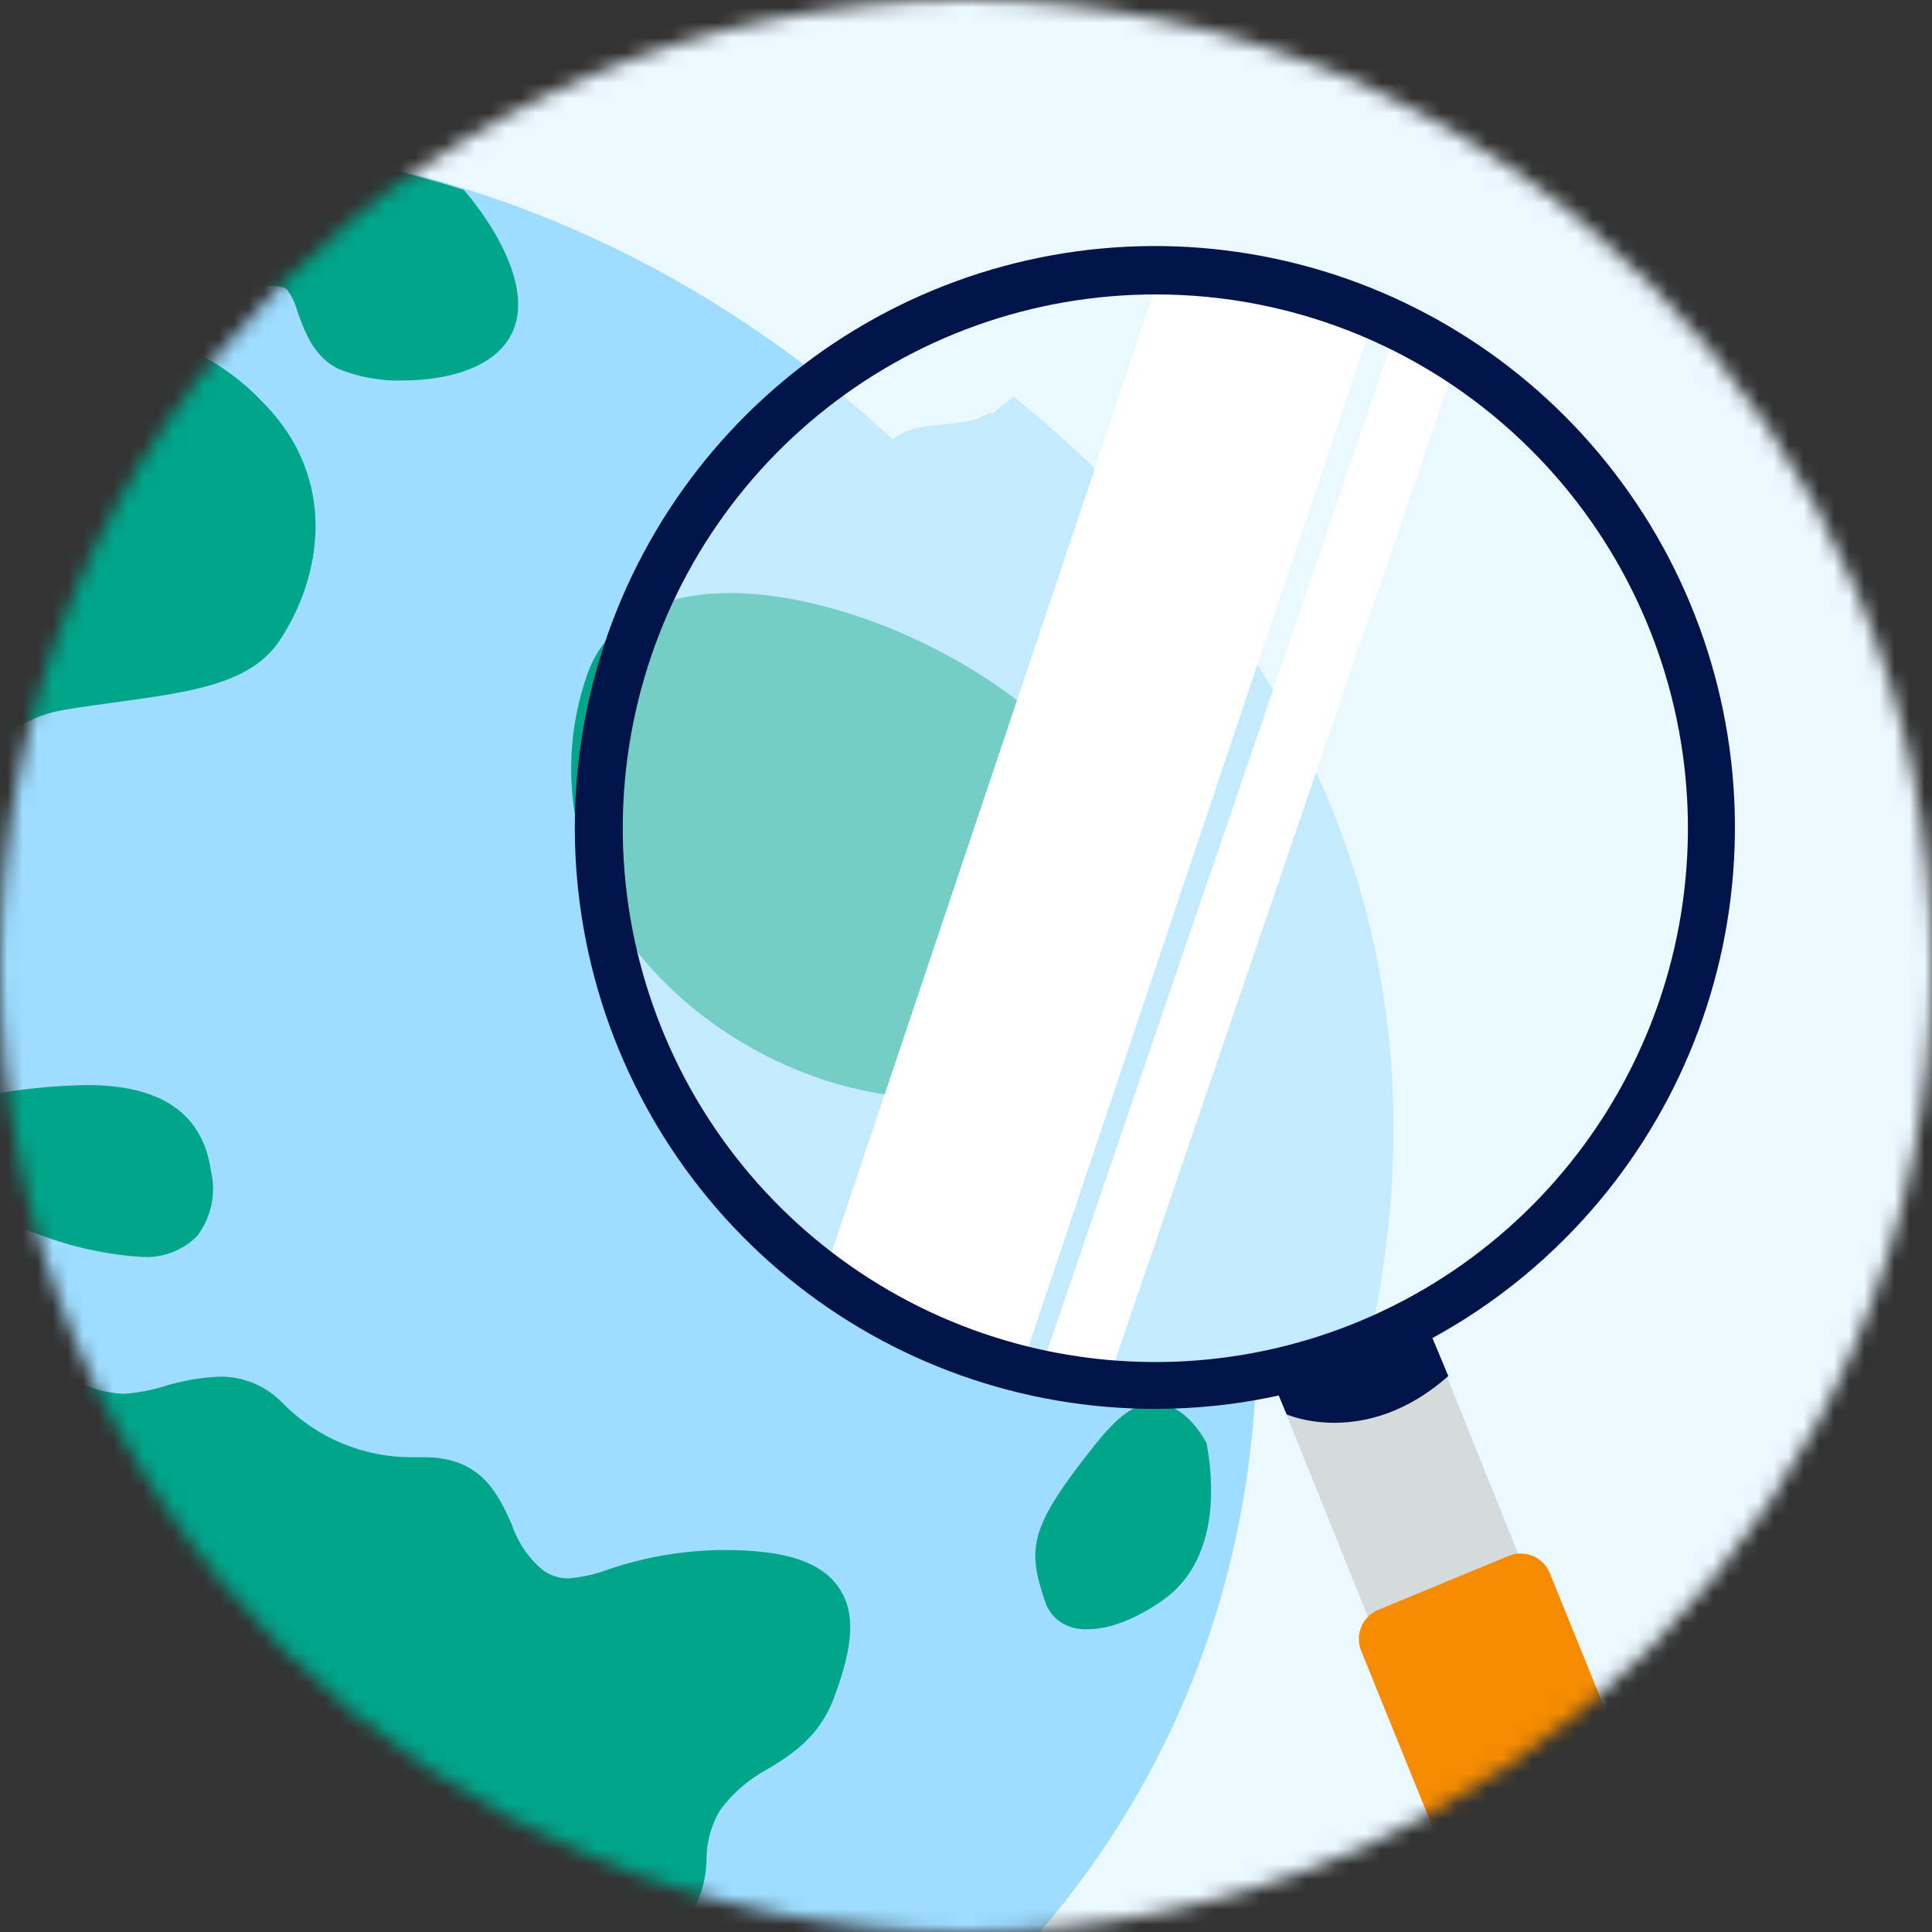 <svg width="128" height="128" viewBox="0 0 128 128" fill="none" xmlns="http://www.w3.org/2000/svg">
<rect x="0" y="0" width="128" height="128" fill="#333333" stroke="none"/>
<mask id="mask0_4516_150571" style="mask-type:alpha" maskUnits="userSpaceOnUse" x="0" y="0" width="128" height="128">
<circle cx="64" cy="64" r="64" fill="#EBF8FF"/>
</mask>
<g mask="url(#mask0_4516_150571)">
<path d="M178.955 -10H-140.051C-142.13 -10.002 -144.19 -9.594 -146.111 -8.8C-148.033 -8.005 -149.779 -6.84 -151.25 -5.37C-152.721 -3.901 -153.888 -2.155 -154.684 -0.235C-155.481 1.686 -155.89 3.745 -155.89 5.825V193.339C-155.89 197.54 -154.222 201.568 -151.251 204.539C-148.281 207.509 -144.252 209.178 -140.051 209.178H178.955C183.156 209.178 187.185 207.509 190.155 204.539C193.126 201.568 194.795 197.54 194.795 193.339V5.825C194.795 3.745 194.385 1.686 193.589 -0.235C192.792 -2.155 191.625 -3.901 190.154 -5.37C188.683 -6.84 186.937 -8.005 185.016 -8.8C183.094 -9.594 181.035 -10.002 178.955 -10Z" fill="#EBF8FF"/>
<path d="M160.687 7.534H124.792C123.335 7.534 121.893 7.818 120.547 8.368C119.201 8.919 117.978 9.726 116.948 10.744C115.918 11.762 115.101 12.97 114.543 14.299C113.986 15.629 113.699 17.054 113.699 18.493C113.699 19.932 113.986 21.357 114.543 22.687C115.101 24.017 115.918 25.225 116.948 26.242C117.978 27.26 119.201 28.067 120.547 28.618C121.893 29.169 123.335 29.452 124.792 29.452H160.687C163.629 29.452 166.451 28.297 168.532 26.242C170.612 24.187 171.781 21.4 171.781 18.493C171.781 15.587 170.612 12.799 168.532 10.744C166.451 8.689 163.629 7.534 160.687 7.534Z" fill="#D1EFFF"/>
<path d="M67.145 26.265L65.782 27.383L65.711 27.416L65.612 27.334C65.268 27.514 64.915 27.677 64.554 27.822C62.682 28.273 60.612 27.946 59.136 29.102C45.412 16.37 28.117 9.365 10.372 9.365C-29.219 9.365 -61.42 41.974 -61.42 81.674C-61.42 121.375 -29.219 153.715 10.384 153.715C24.505 153.715 37.75 150.129 48.937 143.679C68.36 133.523 81.998 115.405 83.201 91.802C84.556 92.216 84.337 90.928 84.854 90.613C85.858 92.642 87.135 92.071 88.061 91.131C89.829 91.926 89.59 88.266 90.069 88.266H90.867L91.019 87.504C97.417 55.446 78.779 35.747 67.145 26.265Z" fill="#9EDDFF"/>
<path d="M79.931 95.598C79.688 95.147 78.551 93.143 76.721 92.982C75.278 92.853 74.076 93.785 72.476 95.805C68.207 101.188 68.042 102.537 69.22 106.057C69.399 106.633 69.767 107.132 70.265 107.472C70.772 107.795 71.364 107.958 71.964 107.94C74.146 107.998 76.435 106.442 76.977 106.061C77.344 105.808 77.685 105.521 77.997 105.204C81.031 102.103 80.2 96.998 79.931 95.598Z" fill="#00A58A"/>
<path d="M5.739 71.887C4.05 71.919 2.365 72.057 0.693 72.301C-0.091 72.43 -0.882 72.511 -1.675 72.545C-2.691 72.445 -3.689 72.202 -4.638 71.825C-5.854 71.344 -7.136 71.055 -8.44 70.968C-9.796 70.968 -11.527 71.523 -12.085 74.342C-12.247 74.896 -12.278 75.48 -12.176 76.048C-12.074 76.616 -11.842 77.153 -11.498 77.617C-10.73 78.549 -9.37 79 -7.469 79C-6.394 78.976 -5.322 78.887 -4.258 78.735C-3.759 78.66 -3.259 78.611 -2.758 78.586C-2.138 78.586 -1.836 78.847 -1.187 79.476C-0.263 80.483 0.904 81.234 2.201 81.658L2.615 81.799C4.765 82.619 7.026 83.114 9.322 83.269H9.351C10.036 83.321 10.724 83.224 11.367 82.983C12.011 82.746 12.594 82.368 13.074 81.877C13.531 81.263 13.85 80.557 14.008 79.807C14.162 79.054 14.148 78.277 13.967 77.53C13.421 73.762 10.661 71.887 5.739 71.887Z" fill="#00A58A"/>
<path d="M47.986 102.691C45.366 102.703 42.764 103.141 40.283 103.987C39.431 104.305 38.538 104.503 37.63 104.574C37.036 104.57 36.458 104.381 35.977 104.032C35.022 103.237 34.307 102.192 33.911 101.014C33.018 99.026 31.911 96.546 28.125 96.546H27.299C25.711 96.551 24.137 96.24 22.67 95.632C21.207 95.023 19.879 94.127 18.765 92.998C18.22 92.42 17.562 91.962 16.831 91.653C16.099 91.345 15.31 91.194 14.517 91.21C13.28 91.261 12.056 91.474 10.876 91.843C10.001 92.117 9.096 92.285 8.181 92.344C6.882 92.283 5.619 91.9 4.503 91.23C3.39 90.564 2.456 89.634 1.784 88.523C1.515 87.972 0.788 86.535 -0.572 86.535C-1.65 86.535 -2.638 87.384 -4.051 89.467C-4.266 89.827 -4.465 90.137 -4.646 90.415C-4.932 90.915 -5.269 91.384 -5.651 91.814C-6.462 91.138 -7.168 90.344 -7.746 89.458C-8.213 88.833 -8.659 88.237 -9.072 87.657C-11.626 84.262 -13.428 81.753 -15.416 80.805C-16.051 80.498 -16.707 80.237 -17.379 80.023C-18.697 79.609 -19.664 79.257 -20.226 78.131C-20.412 77.647 -20.512 77.134 -20.52 76.615C-20.698 74.38 -21.276 72.376 -26.305 72.376C-27.992 72.376 -29.103 72.024 -29.422 71.428C-29.835 70.6 -29.252 68.944 -27.611 66.497C-26.343 64.48 -24.909 63.536 -23.479 63.536C-22.293 63.536 -20.999 64.224 -19.619 65.606C-17.524 67.697 -15.445 68.757 -13.445 68.757C-12.574 68.737 -11.716 68.538 -10.924 68.173C-10.139 67.81 -9.436 67.29 -8.858 66.646C-6.63 64.46 -5.51 62.207 -4.419 57.835C-3.283 53.281 -1.262 47.973 4.259 47.025C5.499 46.818 6.739 46.657 7.892 46.495C12.764 45.824 16.624 45.282 18.521 42.442C21.232 38.38 22.558 31.793 17.356 26.597C14.588 23.668 10.787 21.938 6.764 21.778C4.886 21.811 3.04 22.267 1.362 23.111C-0.313 23.954 -1.777 25.165 -2.919 26.655C-5.704 29.996 -7.878 32.219 -9.498 32.219C-10.489 32.087 -11.389 31.569 -12.002 30.779C-12.461 30.229 -12.791 29.584 -12.97 28.891C-13.146 28.196 -13.165 27.47 -13.023 26.767C-12.902 25.937 -12.58 25.149 -12.085 24.473C-11.589 23.794 -10.935 23.247 -10.18 22.879C-8.768 22.328 -7.254 22.093 -5.742 22.188C-2.795 22.121 0.552 22.055 2.788 18.333C3.937 16.424 4.21 14.71 3.615 13.232C3.263 12.515 2.763 11.882 2.148 11.373C1.534 10.861 0.818 10.486 0.048 10.272H-0.328C-12.218 11.93 -23.495 16.581 -33.104 23.79C-42.702 30.981 -50.315 40.502 -55.225 51.455C-55.366 51.741 -58.771 58.63 -57.651 63.097C-57.013 65.369 -55.662 67.375 -53.8 68.819C-51.935 70.268 -49.658 71.081 -47.299 71.142C-43.344 71.142 -40.662 72.09 -38.765 76.822C-36.658 82.085 -31.554 85.405 -27.76 86.664C-27.239 86.834 -26.719 86.978 -26.206 87.119C-23.698 87.819 -21.537 88.415 -19.958 92.373C-19.471 93.868 -18.5 95.156 -17.197 96.033C-15.886 96.903 -14.323 97.312 -12.755 97.197H-10.424C-9.502 97.242 -8.242 97.321 -7.882 97.971C-7.676 98.36 -7.419 99.627 -9.411 103.092C-13.809 110.777 -12.717 114.234 -10.498 118.622C-9.225 121.206 -7.362 123.453 -5.06 125.181C-2.744 126.908 -0.053 128.063 2.792 128.551C3.4 128.601 3.986 128.8 4.499 129.13C5.016 129.458 5.443 129.911 5.739 130.447C6.904 132.745 5.739 136.769 4.214 139.775C3.492 141.187 2.633 142.525 1.652 143.77C0.676 145.087 -0.092 146.101 -0.092 147.559C0.006 149.32 0.382 151.054 1.023 152.697L1.234 153.214L1.792 153.285C4.462 153.594 7.147 153.746 9.834 153.74C11.074 153.74 12.268 153.711 13.463 153.703L16.81 153.529L13.851 151.914C13.785 151.881 12.318 151.041 12.318 147.604C12.318 146.536 14.479 145.393 20.538 145.393H22.963C24.039 145.312 25.04 144.813 25.753 144.002L26.245 143.393C28.443 140.64 33.737 134.186 36.031 132.662C37.047 132.013 38.164 131.539 39.337 131.263C41.319 130.824 43.132 129.817 44.552 128.364C45.255 127.69 45.817 126.882 46.205 125.988C46.594 125.091 46.8 124.125 46.809 123.148C46.811 121.983 47.141 120.842 47.759 119.856C48.581 118.767 49.629 117.868 50.83 117.223C52.404 116.279 54.301 115.074 55.248 112.491C56.557 109 56.71 106.802 55.541 105.138C54.371 103.473 52.024 102.691 47.986 102.691Z" fill="#00A58A"/>
<path d="M13.054 18.374C14.433 18.799 15.872 18.992 17.314 18.945C18.224 18.945 18.786 18.945 19.017 19.186C19.343 19.637 19.583 20.145 19.724 20.684C20.203 22.013 20.794 23.653 22.439 24.444C23.781 24.992 25.222 25.253 26.671 25.21C27.977 25.21 31.217 25.023 33.051 23.256C36.8 19.645 31.13 13.05 30.894 12.777L30.721 12.574L30.452 12.491C23.669 10.366 16.598 9.312 9.491 9.365H7.971L8.152 10.433C8.276 11.125 9.442 17.215 13.054 18.374Z" fill="#00A58A"/>
<path d="M74.171 65.834C76.34 61.694 76.067 57.197 73.41 52.867C68.406 44.743 56.434 39.291 48.383 39.291C43.362 39.291 39.969 41.307 38.82 44.938C37.833 47.885 37.589 51.032 38.109 54.096C38.63 57.165 39.899 60.058 41.804 62.518C46.35 68.629 54.342 72.736 61.711 72.736C67.443 72.736 71.856 70.285 74.171 65.834Z" fill="#00A58A"/>
<mask id="mask1_4516_150571" style="mask-type:alpha" maskUnits="userSpaceOnUse" x="0" y="0" width="128" height="128">
<circle cx="64" cy="64" r="64" fill="#EBF8FF"/>
</mask>
<g mask="url(#mask1_4516_150571)">
</g>
<g clip-path="url(#clip0_4516_150571)">
<path opacity="0.5" d="M76.357 92.046C96.557 92.046 112.933 75.339 112.933 54.696C112.933 34.052 96.557 17.335 76.357 17.335C56.157 17.335 39.781 34.042 39.781 54.696C39.781 75.35 56.157 92.046 76.357 92.046Z" fill="#EBF8FF"/>
<path d="M90.806 21.689L77.138 17.335L54.219 85.593L67.898 89.947L90.806 21.689Z" fill="white"/>
<path d="M73.232 92.046L96.588 23.663L92.338 22.305L68.971 90.689L73.232 92.046Z" fill="white"/>
<path d="M94.567 87.994L84.556 92.046L90.952 107.917L100.953 103.866L94.567 87.994Z" fill="#D5DADD"/>
<path d="M91.317 106.654C90.808 106.865 90.403 107.268 90.191 107.777C89.978 108.285 89.974 108.858 90.181 109.369L105.12 146.239C105.742 147.732 106.928 148.917 108.42 149.535C109.912 150.154 111.587 150.155 113.079 149.538L114.267 149.048C115.017 148.747 115.701 148.3 116.277 147.732C116.853 147.163 117.31 146.485 117.621 145.738C118.236 144.239 118.236 142.558 117.621 141.06L102.682 104.232C102.579 103.976 102.427 103.743 102.234 103.546C102.04 103.35 101.81 103.194 101.556 103.087C101.303 102.98 101.03 102.925 100.755 102.924C100.48 102.923 100.207 102.977 99.953 103.083L91.317 106.654Z" fill="#F58B00"/>
<path d="M84.201 91.211L85.243 93.706C85.243 93.706 90.452 96.035 95.953 91.169L94.286 87.17L89.692 89.404L84.201 91.211Z" fill="#00144A"/>
<path d="M76.607 93.341C67.712 93.363 59.085 90.291 52.197 84.65C45.309 79.009 40.587 71.148 38.835 62.407C37.083 53.666 38.411 44.587 42.591 36.718C46.771 28.848 53.546 22.676 61.759 19.253C69.972 15.83 79.116 15.369 87.63 17.948C96.145 20.527 103.503 25.987 108.45 33.396C113.398 40.805 115.628 49.705 114.76 58.578C113.893 67.451 109.981 75.748 103.693 82.053C96.513 89.264 86.771 93.324 76.607 93.341ZM76.607 19.507C68.442 19.492 60.524 22.317 54.204 27.499C47.884 32.681 43.553 39.9 41.948 47.924C40.344 55.949 41.566 64.283 45.406 71.506C49.246 78.728 55.467 84.392 63.007 87.533C70.547 90.673 78.941 91.095 86.757 88.726C94.573 86.357 101.327 81.345 105.868 74.543C110.41 67.742 112.457 59.572 111.662 51.427C110.866 43.282 107.276 35.665 101.505 29.875C98.239 26.591 94.359 23.984 90.087 22.205C85.814 20.425 81.234 19.509 76.607 19.507Z" fill="#00144A"/>
</g>
</g>
<defs>
<clipPath id="clip0_4516_150571">
<rect width="80" height="133.699" fill="white" transform="translate(38.082 16.301)"/>
</clipPath>
</defs>
</svg>
